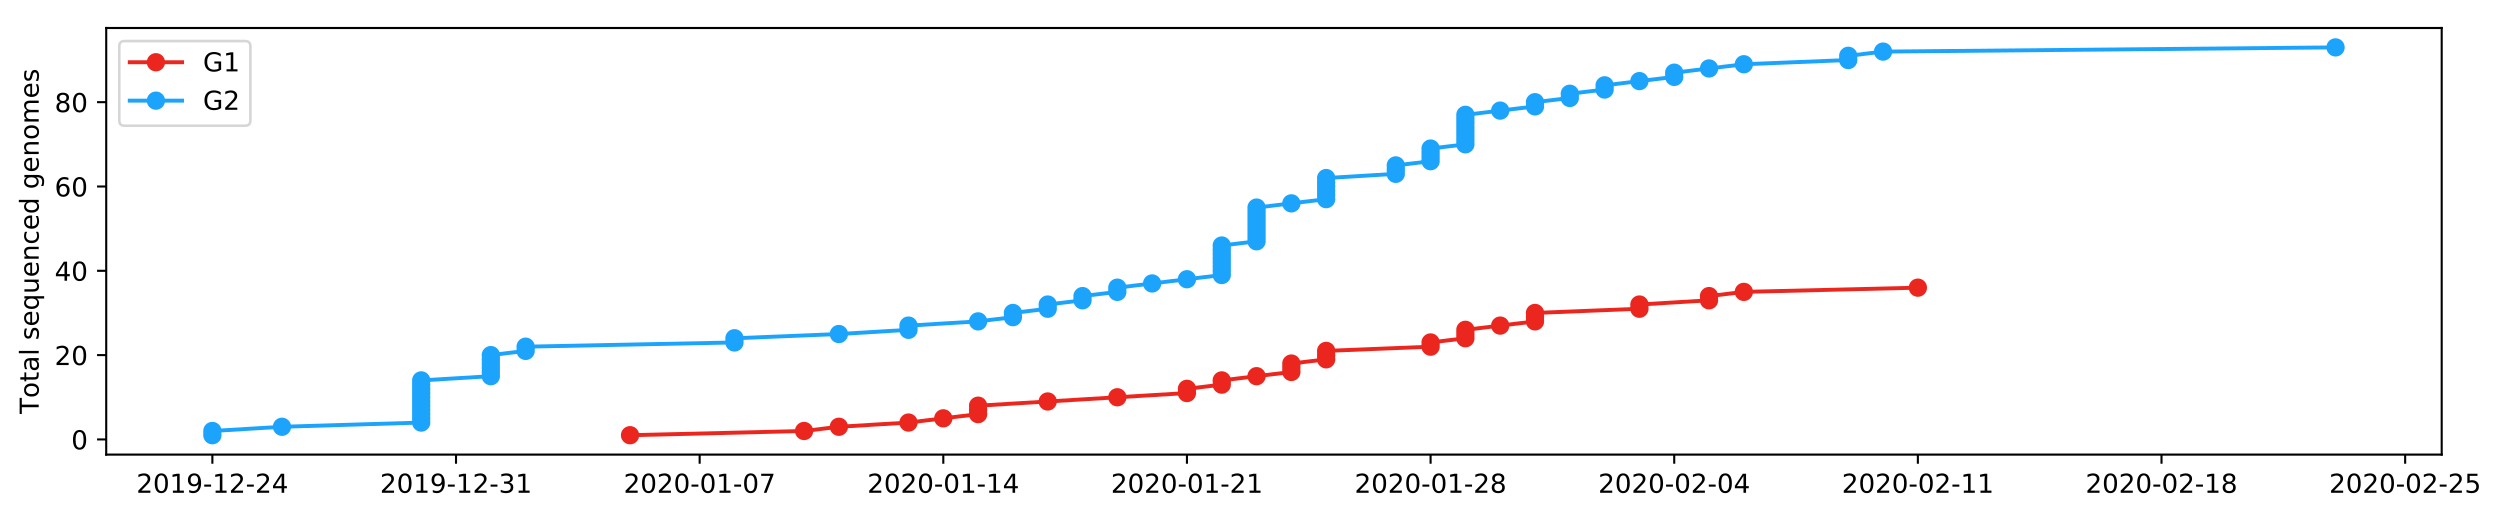 <?xml version="1.0" encoding="utf-8" standalone="no"?>
<!DOCTYPE svg PUBLIC "-//W3C//DTD SVG 1.1//EN"
  "http://www.w3.org/Graphics/SVG/1.1/DTD/svg11.dtd">
<!-- Created with matplotlib (http://matplotlib.org/) -->
<svg height="197.658pt" version="1.1" viewBox="0 0 955.69 197.658" width="955.69pt" xmlns="http://www.w3.org/2000/svg" xmlns:xlink="http://www.w3.org/1999/xlink">
 <defs>
  <style type="text/css">
*{stroke-linecap:butt;stroke-linejoin:round;}
  </style>
 </defs>
 <g id="figure_1">
  <g id="patch_1">
   <path d="M 0 197.658 
L 955.69 197.658 
L 955.69 0 
L 0 0 
z
" style="fill:#ffffff;"/>
  </g>
  <g id="axes_1">
   <g id="patch_2">
    <path d="M 40.603 173.78 
L 933.403 173.78 
L 933.403 10.7 
L 40.603 10.7 
z
" style="fill:#ffffff;"/>
   </g>
   <g id="matplotlib.axis_1">
    <g id="xtick_1">
     <g id="line2d_1">
      <defs>
       <path d="M 0 0 
L 0 3.5 
" id="m7860e51830" style="stroke:#000000;stroke-width:0.8;"/>
      </defs>
      <g>
       <use style="stroke:#000000;stroke-width:0.8;" x="81.185" xlink:href="#m7860e51830" y="173.78"/>
      </g>
     </g>
     <g id="text_1">
      <!-- 2019-12-24 -->
      <defs>
       <path d="M 19.188 8.297 
L 53.609 8.297 
L 53.609 0 
L 7.328 0 
L 7.328 8.297 
Q 12.938 14.109 22.625 23.891 
Q 32.328 33.688 34.812 36.531 
Q 39.547 41.844 41.422 45.531 
Q 43.312 49.219 43.312 52.781 
Q 43.312 58.594 39.234 62.25 
Q 35.156 65.922 28.609 65.922 
Q 23.969 65.922 18.812 64.312 
Q 13.672 62.703 7.812 59.422 
L 7.812 69.391 
Q 13.766 71.781 18.938 73 
Q 24.125 74.219 28.422 74.219 
Q 39.75 74.219 46.484 68.547 
Q 53.219 62.891 53.219 53.422 
Q 53.219 48.922 51.531 44.891 
Q 49.859 40.875 45.406 35.406 
Q 44.188 33.984 37.641 27.219 
Q 31.109 20.453 19.188 8.297 
z
" id="DejaVuSans-32"/>
       <path d="M 31.781 66.406 
Q 24.172 66.406 20.328 58.906 
Q 16.5 51.422 16.5 36.375 
Q 16.5 21.391 20.328 13.891 
Q 24.172 6.391 31.781 6.391 
Q 39.453 6.391 43.281 13.891 
Q 47.125 21.391 47.125 36.375 
Q 47.125 51.422 43.281 58.906 
Q 39.453 66.406 31.781 66.406 
z
M 31.781 74.219 
Q 44.047 74.219 50.516 64.516 
Q 56.984 54.828 56.984 36.375 
Q 56.984 17.969 50.516 8.266 
Q 44.047 -1.422 31.781 -1.422 
Q 19.531 -1.422 13.062 8.266 
Q 6.594 17.969 6.594 36.375 
Q 6.594 54.828 13.062 64.516 
Q 19.531 74.219 31.781 74.219 
z
" id="DejaVuSans-30"/>
       <path d="M 12.406 8.297 
L 28.516 8.297 
L 28.516 63.922 
L 10.984 60.406 
L 10.984 69.391 
L 28.422 72.906 
L 38.281 72.906 
L 38.281 8.297 
L 54.391 8.297 
L 54.391 0 
L 12.406 0 
z
" id="DejaVuSans-31"/>
       <path d="M 10.984 1.516 
L 10.984 10.5 
Q 14.703 8.734 18.5 7.812 
Q 22.312 6.891 25.984 6.891 
Q 35.75 6.891 40.891 13.453 
Q 46.047 20.016 46.781 33.406 
Q 43.953 29.203 39.594 26.953 
Q 35.25 24.703 29.984 24.703 
Q 19.047 24.703 12.672 31.312 
Q 6.297 37.938 6.297 49.422 
Q 6.297 60.641 12.938 67.422 
Q 19.578 74.219 30.609 74.219 
Q 43.266 74.219 49.922 64.516 
Q 56.594 54.828 56.594 36.375 
Q 56.594 19.141 48.406 8.859 
Q 40.234 -1.422 26.422 -1.422 
Q 22.703 -1.422 18.891 -0.688 
Q 15.094 0.047 10.984 1.516 
z
M 30.609 32.422 
Q 37.25 32.422 41.125 36.953 
Q 45.016 41.5 45.016 49.422 
Q 45.016 57.281 41.125 61.844 
Q 37.25 66.406 30.609 66.406 
Q 23.969 66.406 20.094 61.844 
Q 16.219 57.281 16.219 49.422 
Q 16.219 41.5 20.094 36.953 
Q 23.969 32.422 30.609 32.422 
z
" id="DejaVuSans-39"/>
       <path d="M 4.891 31.391 
L 31.203 31.391 
L 31.203 23.391 
L 4.891 23.391 
z
" id="DejaVuSans-2d"/>
       <path d="M 37.797 64.312 
L 12.891 25.391 
L 37.797 25.391 
z
M 35.203 72.906 
L 47.609 72.906 
L 47.609 25.391 
L 58.016 25.391 
L 58.016 17.188 
L 47.609 17.188 
L 47.609 0 
L 37.797 0 
L 37.797 17.188 
L 4.891 17.188 
L 4.891 26.703 
z
" id="DejaVuSans-34"/>
      </defs>
      <g transform="translate(52.127 188.378)scale(0.1 -0.1)">
       <use xlink:href="#DejaVuSans-32"/>
       <use x="63.623" xlink:href="#DejaVuSans-30"/>
       <use x="127.246" xlink:href="#DejaVuSans-31"/>
       <use x="190.869" xlink:href="#DejaVuSans-39"/>
       <use x="254.492" xlink:href="#DejaVuSans-2d"/>
       <use x="290.576" xlink:href="#DejaVuSans-31"/>
       <use x="354.199" xlink:href="#DejaVuSans-32"/>
       <use x="417.822" xlink:href="#DejaVuSans-2d"/>
       <use x="453.906" xlink:href="#DejaVuSans-32"/>
       <use x="517.529" xlink:href="#DejaVuSans-34"/>
      </g>
     </g>
    </g>
    <g id="xtick_2">
     <g id="line2d_2">
      <g>
       <use style="stroke:#000000;stroke-width:0.8;" x="174.324" xlink:href="#m7860e51830" y="173.78"/>
      </g>
     </g>
     <g id="text_2">
      <!-- 2019-12-31 -->
      <defs>
       <path d="M 40.578 39.312 
Q 47.656 37.797 51.625 33 
Q 55.609 28.219 55.609 21.188 
Q 55.609 10.406 48.188 4.484 
Q 40.766 -1.422 27.094 -1.422 
Q 22.516 -1.422 17.656 -0.516 
Q 12.797 0.391 7.625 2.203 
L 7.625 11.719 
Q 11.719 9.328 16.594 8.109 
Q 21.484 6.891 26.812 6.891 
Q 36.078 6.891 40.938 10.547 
Q 45.797 14.203 45.797 21.188 
Q 45.797 27.641 41.281 31.266 
Q 36.766 34.906 28.719 34.906 
L 20.219 34.906 
L 20.219 43.016 
L 29.109 43.016 
Q 36.375 43.016 40.234 45.922 
Q 44.094 48.828 44.094 54.297 
Q 44.094 59.906 40.109 62.906 
Q 36.141 65.922 28.719 65.922 
Q 24.656 65.922 20.016 65.031 
Q 15.375 64.156 9.812 62.312 
L 9.812 71.094 
Q 15.438 72.656 20.344 73.438 
Q 25.25 74.219 29.594 74.219 
Q 40.828 74.219 47.359 69.109 
Q 53.906 64.016 53.906 55.328 
Q 53.906 49.266 50.438 45.094 
Q 46.969 40.922 40.578 39.312 
z
" id="DejaVuSans-33"/>
      </defs>
      <g transform="translate(145.266 188.378)scale(0.1 -0.1)">
       <use xlink:href="#DejaVuSans-32"/>
       <use x="63.623" xlink:href="#DejaVuSans-30"/>
       <use x="127.246" xlink:href="#DejaVuSans-31"/>
       <use x="190.869" xlink:href="#DejaVuSans-39"/>
       <use x="254.492" xlink:href="#DejaVuSans-2d"/>
       <use x="290.576" xlink:href="#DejaVuSans-31"/>
       <use x="354.199" xlink:href="#DejaVuSans-32"/>
       <use x="417.822" xlink:href="#DejaVuSans-2d"/>
       <use x="453.906" xlink:href="#DejaVuSans-33"/>
       <use x="517.529" xlink:href="#DejaVuSans-31"/>
      </g>
     </g>
    </g>
    <g id="xtick_3">
     <g id="line2d_3">
      <g>
       <use style="stroke:#000000;stroke-width:0.8;" x="267.462" xlink:href="#m7860e51830" y="173.78"/>
      </g>
     </g>
     <g id="text_3">
      <!-- 2020-01-07 -->
      <defs>
       <path d="M 8.203 72.906 
L 55.078 72.906 
L 55.078 68.703 
L 28.609 0 
L 18.312 0 
L 43.219 64.594 
L 8.203 64.594 
z
" id="DejaVuSans-37"/>
      </defs>
      <g transform="translate(238.404 188.378)scale(0.1 -0.1)">
       <use xlink:href="#DejaVuSans-32"/>
       <use x="63.623" xlink:href="#DejaVuSans-30"/>
       <use x="127.246" xlink:href="#DejaVuSans-32"/>
       <use x="190.869" xlink:href="#DejaVuSans-30"/>
       <use x="254.492" xlink:href="#DejaVuSans-2d"/>
       <use x="290.576" xlink:href="#DejaVuSans-30"/>
       <use x="354.199" xlink:href="#DejaVuSans-31"/>
       <use x="417.822" xlink:href="#DejaVuSans-2d"/>
       <use x="453.906" xlink:href="#DejaVuSans-30"/>
       <use x="517.529" xlink:href="#DejaVuSans-37"/>
      </g>
     </g>
    </g>
    <g id="xtick_4">
     <g id="line2d_4">
      <g>
       <use style="stroke:#000000;stroke-width:0.8;" x="360.601" xlink:href="#m7860e51830" y="173.78"/>
      </g>
     </g>
     <g id="text_4">
      <!-- 2020-01-14 -->
      <g transform="translate(331.543 188.378)scale(0.1 -0.1)">
       <use xlink:href="#DejaVuSans-32"/>
       <use x="63.623" xlink:href="#DejaVuSans-30"/>
       <use x="127.246" xlink:href="#DejaVuSans-32"/>
       <use x="190.869" xlink:href="#DejaVuSans-30"/>
       <use x="254.492" xlink:href="#DejaVuSans-2d"/>
       <use x="290.576" xlink:href="#DejaVuSans-30"/>
       <use x="354.199" xlink:href="#DejaVuSans-31"/>
       <use x="417.822" xlink:href="#DejaVuSans-2d"/>
       <use x="453.906" xlink:href="#DejaVuSans-31"/>
       <use x="517.529" xlink:href="#DejaVuSans-34"/>
      </g>
     </g>
    </g>
    <g id="xtick_5">
     <g id="line2d_5">
      <g>
       <use style="stroke:#000000;stroke-width:0.8;" x="453.739" xlink:href="#m7860e51830" y="173.78"/>
      </g>
     </g>
     <g id="text_5">
      <!-- 2020-01-21 -->
      <g transform="translate(424.682 188.378)scale(0.1 -0.1)">
       <use xlink:href="#DejaVuSans-32"/>
       <use x="63.623" xlink:href="#DejaVuSans-30"/>
       <use x="127.246" xlink:href="#DejaVuSans-32"/>
       <use x="190.869" xlink:href="#DejaVuSans-30"/>
       <use x="254.492" xlink:href="#DejaVuSans-2d"/>
       <use x="290.576" xlink:href="#DejaVuSans-30"/>
       <use x="354.199" xlink:href="#DejaVuSans-31"/>
       <use x="417.822" xlink:href="#DejaVuSans-2d"/>
       <use x="453.906" xlink:href="#DejaVuSans-32"/>
       <use x="517.529" xlink:href="#DejaVuSans-31"/>
      </g>
     </g>
    </g>
    <g id="xtick_6">
     <g id="line2d_6">
      <g>
       <use style="stroke:#000000;stroke-width:0.8;" x="546.878" xlink:href="#m7860e51830" y="173.78"/>
      </g>
     </g>
     <g id="text_6">
      <!-- 2020-01-28 -->
      <defs>
       <path d="M 31.781 34.625 
Q 24.75 34.625 20.719 30.859 
Q 16.703 27.094 16.703 20.516 
Q 16.703 13.922 20.719 10.156 
Q 24.75 6.391 31.781 6.391 
Q 38.812 6.391 42.859 10.172 
Q 46.922 13.969 46.922 20.516 
Q 46.922 27.094 42.891 30.859 
Q 38.875 34.625 31.781 34.625 
z
M 21.922 38.812 
Q 15.578 40.375 12.031 44.719 
Q 8.5 49.078 8.5 55.328 
Q 8.5 64.062 14.719 69.141 
Q 20.953 74.219 31.781 74.219 
Q 42.672 74.219 48.875 69.141 
Q 55.078 64.062 55.078 55.328 
Q 55.078 49.078 51.531 44.719 
Q 48 40.375 41.703 38.812 
Q 48.828 37.156 52.797 32.312 
Q 56.781 27.484 56.781 20.516 
Q 56.781 9.906 50.312 4.234 
Q 43.844 -1.422 31.781 -1.422 
Q 19.734 -1.422 13.25 4.234 
Q 6.781 9.906 6.781 20.516 
Q 6.781 27.484 10.781 32.312 
Q 14.797 37.156 21.922 38.812 
z
M 18.312 54.391 
Q 18.312 48.734 21.844 45.562 
Q 25.391 42.391 31.781 42.391 
Q 38.141 42.391 41.719 45.562 
Q 45.312 48.734 45.312 54.391 
Q 45.312 60.062 41.719 63.234 
Q 38.141 66.406 31.781 66.406 
Q 25.391 66.406 21.844 63.234 
Q 18.312 60.062 18.312 54.391 
z
" id="DejaVuSans-38"/>
      </defs>
      <g transform="translate(517.82 188.378)scale(0.1 -0.1)">
       <use xlink:href="#DejaVuSans-32"/>
       <use x="63.623" xlink:href="#DejaVuSans-30"/>
       <use x="127.246" xlink:href="#DejaVuSans-32"/>
       <use x="190.869" xlink:href="#DejaVuSans-30"/>
       <use x="254.492" xlink:href="#DejaVuSans-2d"/>
       <use x="290.576" xlink:href="#DejaVuSans-30"/>
       <use x="354.199" xlink:href="#DejaVuSans-31"/>
       <use x="417.822" xlink:href="#DejaVuSans-2d"/>
       <use x="453.906" xlink:href="#DejaVuSans-32"/>
       <use x="517.529" xlink:href="#DejaVuSans-38"/>
      </g>
     </g>
    </g>
    <g id="xtick_7">
     <g id="line2d_7">
      <g>
       <use style="stroke:#000000;stroke-width:0.8;" x="640.017" xlink:href="#m7860e51830" y="173.78"/>
      </g>
     </g>
     <g id="text_7">
      <!-- 2020-02-04 -->
      <g transform="translate(610.959 188.378)scale(0.1 -0.1)">
       <use xlink:href="#DejaVuSans-32"/>
       <use x="63.623" xlink:href="#DejaVuSans-30"/>
       <use x="127.246" xlink:href="#DejaVuSans-32"/>
       <use x="190.869" xlink:href="#DejaVuSans-30"/>
       <use x="254.492" xlink:href="#DejaVuSans-2d"/>
       <use x="290.576" xlink:href="#DejaVuSans-30"/>
       <use x="354.199" xlink:href="#DejaVuSans-32"/>
       <use x="417.822" xlink:href="#DejaVuSans-2d"/>
       <use x="453.906" xlink:href="#DejaVuSans-30"/>
       <use x="517.529" xlink:href="#DejaVuSans-34"/>
      </g>
     </g>
    </g>
    <g id="xtick_8">
     <g id="line2d_8">
      <g>
       <use style="stroke:#000000;stroke-width:0.8;" x="733.155" xlink:href="#m7860e51830" y="173.78"/>
      </g>
     </g>
     <g id="text_8">
      <!-- 2020-02-11 -->
      <g transform="translate(704.097 188.378)scale(0.1 -0.1)">
       <use xlink:href="#DejaVuSans-32"/>
       <use x="63.623" xlink:href="#DejaVuSans-30"/>
       <use x="127.246" xlink:href="#DejaVuSans-32"/>
       <use x="190.869" xlink:href="#DejaVuSans-30"/>
       <use x="254.492" xlink:href="#DejaVuSans-2d"/>
       <use x="290.576" xlink:href="#DejaVuSans-30"/>
       <use x="354.199" xlink:href="#DejaVuSans-32"/>
       <use x="417.822" xlink:href="#DejaVuSans-2d"/>
       <use x="453.906" xlink:href="#DejaVuSans-31"/>
       <use x="517.529" xlink:href="#DejaVuSans-31"/>
      </g>
     </g>
    </g>
    <g id="xtick_9">
     <g id="line2d_9">
      <g>
       <use style="stroke:#000000;stroke-width:0.8;" x="826.294" xlink:href="#m7860e51830" y="173.78"/>
      </g>
     </g>
     <g id="text_9">
      <!-- 2020-02-18 -->
      <g transform="translate(797.236 188.378)scale(0.1 -0.1)">
       <use xlink:href="#DejaVuSans-32"/>
       <use x="63.623" xlink:href="#DejaVuSans-30"/>
       <use x="127.246" xlink:href="#DejaVuSans-32"/>
       <use x="190.869" xlink:href="#DejaVuSans-30"/>
       <use x="254.492" xlink:href="#DejaVuSans-2d"/>
       <use x="290.576" xlink:href="#DejaVuSans-30"/>
       <use x="354.199" xlink:href="#DejaVuSans-32"/>
       <use x="417.822" xlink:href="#DejaVuSans-2d"/>
       <use x="453.906" xlink:href="#DejaVuSans-31"/>
       <use x="517.529" xlink:href="#DejaVuSans-38"/>
      </g>
     </g>
    </g>
    <g id="xtick_10">
     <g id="line2d_10">
      <g>
       <use style="stroke:#000000;stroke-width:0.8;" x="919.432" xlink:href="#m7860e51830" y="173.78"/>
      </g>
     </g>
     <g id="text_10">
      <!-- 2020-02-25 -->
      <defs>
       <path d="M 10.797 72.906 
L 49.516 72.906 
L 49.516 64.594 
L 19.828 64.594 
L 19.828 46.734 
Q 21.969 47.469 24.109 47.828 
Q 26.266 48.188 28.422 48.188 
Q 40.625 48.188 47.75 41.5 
Q 54.891 34.812 54.891 23.391 
Q 54.891 11.625 47.562 5.094 
Q 40.234 -1.422 26.906 -1.422 
Q 22.312 -1.422 17.547 -0.641 
Q 12.797 0.141 7.719 1.703 
L 7.719 11.625 
Q 12.109 9.234 16.797 8.062 
Q 21.484 6.891 26.703 6.891 
Q 35.156 6.891 40.078 11.328 
Q 45.016 15.766 45.016 23.391 
Q 45.016 31 40.078 35.438 
Q 35.156 39.891 26.703 39.891 
Q 22.75 39.891 18.812 39.016 
Q 14.891 38.141 10.797 36.281 
z
" id="DejaVuSans-35"/>
      </defs>
      <g transform="translate(890.375 188.378)scale(0.1 -0.1)">
       <use xlink:href="#DejaVuSans-32"/>
       <use x="63.623" xlink:href="#DejaVuSans-30"/>
       <use x="127.246" xlink:href="#DejaVuSans-32"/>
       <use x="190.869" xlink:href="#DejaVuSans-30"/>
       <use x="254.492" xlink:href="#DejaVuSans-2d"/>
       <use x="290.576" xlink:href="#DejaVuSans-30"/>
       <use x="354.199" xlink:href="#DejaVuSans-32"/>
       <use x="417.822" xlink:href="#DejaVuSans-2d"/>
       <use x="453.906" xlink:href="#DejaVuSans-32"/>
       <use x="517.529" xlink:href="#DejaVuSans-35"/>
      </g>
     </g>
    </g>
   </g>
   <g id="matplotlib.axis_2">
    <g id="ytick_1">
     <g id="line2d_11">
      <defs>
       <path d="M 0 0 
L -3.5 0 
" id="md8df27374e" style="stroke:#000000;stroke-width:0.8;"/>
      </defs>
      <g>
       <use style="stroke:#000000;stroke-width:0.8;" x="40.603" xlink:href="#md8df27374e" y="167.979"/>
      </g>
     </g>
     <g id="text_11">
      <!-- 0 -->
      <g transform="translate(27.241 171.778)scale(0.1 -0.1)">
       <use xlink:href="#DejaVuSans-30"/>
      </g>
     </g>
    </g>
    <g id="ytick_2">
     <g id="line2d_12">
      <g>
       <use style="stroke:#000000;stroke-width:0.8;" x="40.603" xlink:href="#md8df27374e" y="135.749"/>
      </g>
     </g>
     <g id="text_12">
      <!-- 20 -->
      <g transform="translate(20.878 139.549)scale(0.1 -0.1)">
       <use xlink:href="#DejaVuSans-32"/>
       <use x="63.623" xlink:href="#DejaVuSans-30"/>
      </g>
     </g>
    </g>
    <g id="ytick_3">
     <g id="line2d_13">
      <g>
       <use style="stroke:#000000;stroke-width:0.8;" x="40.603" xlink:href="#md8df27374e" y="103.52"/>
      </g>
     </g>
     <g id="text_13">
      <!-- 40 -->
      <g transform="translate(20.878 107.319)scale(0.1 -0.1)">
       <use xlink:href="#DejaVuSans-34"/>
       <use x="63.623" xlink:href="#DejaVuSans-30"/>
      </g>
     </g>
    </g>
    <g id="ytick_4">
     <g id="line2d_14">
      <g>
       <use style="stroke:#000000;stroke-width:0.8;" x="40.603" xlink:href="#md8df27374e" y="71.291"/>
      </g>
     </g>
     <g id="text_14">
      <!-- 60 -->
      <defs>
       <path d="M 33.016 40.375 
Q 26.375 40.375 22.484 35.828 
Q 18.609 31.297 18.609 23.391 
Q 18.609 15.531 22.484 10.953 
Q 26.375 6.391 33.016 6.391 
Q 39.656 6.391 43.531 10.953 
Q 47.406 15.531 47.406 23.391 
Q 47.406 31.297 43.531 35.828 
Q 39.656 40.375 33.016 40.375 
z
M 52.594 71.297 
L 52.594 62.312 
Q 48.875 64.062 45.094 64.984 
Q 41.312 65.922 37.594 65.922 
Q 27.828 65.922 22.672 59.328 
Q 17.531 52.734 16.797 39.406 
Q 19.672 43.656 24.016 45.922 
Q 28.375 48.188 33.594 48.188 
Q 44.578 48.188 50.953 41.516 
Q 57.328 34.859 57.328 23.391 
Q 57.328 12.156 50.688 5.359 
Q 44.047 -1.422 33.016 -1.422 
Q 20.359 -1.422 13.672 8.266 
Q 6.984 17.969 6.984 36.375 
Q 6.984 53.656 15.188 63.938 
Q 23.391 74.219 37.203 74.219 
Q 40.922 74.219 44.703 73.484 
Q 48.484 72.75 52.594 71.297 
z
" id="DejaVuSans-36"/>
      </defs>
      <g transform="translate(20.878 75.09)scale(0.1 -0.1)">
       <use xlink:href="#DejaVuSans-36"/>
       <use x="63.623" xlink:href="#DejaVuSans-30"/>
      </g>
     </g>
    </g>
    <g id="ytick_5">
     <g id="line2d_15">
      <g>
       <use style="stroke:#000000;stroke-width:0.8;" x="40.603" xlink:href="#md8df27374e" y="39.062"/>
      </g>
     </g>
     <g id="text_15">
      <!-- 80 -->
      <g transform="translate(20.878 42.861)scale(0.1 -0.1)">
       <use xlink:href="#DejaVuSans-38"/>
       <use x="63.623" xlink:href="#DejaVuSans-30"/>
      </g>
     </g>
    </g>
    <g id="text_16">
     <!-- Total sequenced genomes -->
     <defs>
      <path d="M -0.297 72.906 
L 61.375 72.906 
L 61.375 64.594 
L 35.5 64.594 
L 35.5 0 
L 25.594 0 
L 25.594 64.594 
L -0.297 64.594 
z
" id="DejaVuSans-54"/>
      <path d="M 30.609 48.391 
Q 23.391 48.391 19.188 42.75 
Q 14.984 37.109 14.984 27.297 
Q 14.984 17.484 19.156 11.844 
Q 23.344 6.203 30.609 6.203 
Q 37.797 6.203 41.984 11.859 
Q 46.188 17.531 46.188 27.297 
Q 46.188 37.016 41.984 42.703 
Q 37.797 48.391 30.609 48.391 
z
M 30.609 56 
Q 42.328 56 49.016 48.375 
Q 55.719 40.766 55.719 27.297 
Q 55.719 13.875 49.016 6.219 
Q 42.328 -1.422 30.609 -1.422 
Q 18.844 -1.422 12.172 6.219 
Q 5.516 13.875 5.516 27.297 
Q 5.516 40.766 12.172 48.375 
Q 18.844 56 30.609 56 
z
" id="DejaVuSans-6f"/>
      <path d="M 18.312 70.219 
L 18.312 54.688 
L 36.812 54.688 
L 36.812 47.703 
L 18.312 47.703 
L 18.312 18.016 
Q 18.312 11.328 20.141 9.422 
Q 21.969 7.516 27.594 7.516 
L 36.812 7.516 
L 36.812 0 
L 27.594 0 
Q 17.188 0 13.234 3.875 
Q 9.281 7.766 9.281 18.016 
L 9.281 47.703 
L 2.688 47.703 
L 2.688 54.688 
L 9.281 54.688 
L 9.281 70.219 
z
" id="DejaVuSans-74"/>
      <path d="M 34.281 27.484 
Q 23.391 27.484 19.188 25 
Q 14.984 22.516 14.984 16.5 
Q 14.984 11.719 18.141 8.906 
Q 21.297 6.109 26.703 6.109 
Q 34.188 6.109 38.703 11.406 
Q 43.219 16.703 43.219 25.484 
L 43.219 27.484 
z
M 52.203 31.203 
L 52.203 0 
L 43.219 0 
L 43.219 8.297 
Q 40.141 3.328 35.547 0.953 
Q 30.953 -1.422 24.312 -1.422 
Q 15.922 -1.422 10.953 3.297 
Q 6 8.016 6 15.922 
Q 6 25.141 12.172 29.828 
Q 18.359 34.516 30.609 34.516 
L 43.219 34.516 
L 43.219 35.406 
Q 43.219 41.609 39.141 45 
Q 35.062 48.391 27.688 48.391 
Q 23 48.391 18.547 47.266 
Q 14.109 46.141 10.016 43.891 
L 10.016 52.203 
Q 14.938 54.109 19.578 55.047 
Q 24.219 56 28.609 56 
Q 40.484 56 46.344 49.844 
Q 52.203 43.703 52.203 31.203 
z
" id="DejaVuSans-61"/>
      <path d="M 9.422 75.984 
L 18.406 75.984 
L 18.406 0 
L 9.422 0 
z
" id="DejaVuSans-6c"/>
      <path id="DejaVuSans-20"/>
      <path d="M 44.281 53.078 
L 44.281 44.578 
Q 40.484 46.531 36.375 47.5 
Q 32.281 48.484 27.875 48.484 
Q 21.188 48.484 17.844 46.438 
Q 14.5 44.391 14.5 40.281 
Q 14.5 37.156 16.891 35.375 
Q 19.281 33.594 26.516 31.984 
L 29.594 31.297 
Q 39.156 29.25 43.188 25.516 
Q 47.219 21.781 47.219 15.094 
Q 47.219 7.469 41.188 3.016 
Q 35.156 -1.422 24.609 -1.422 
Q 20.219 -1.422 15.453 -0.562 
Q 10.688 0.297 5.422 2 
L 5.422 11.281 
Q 10.406 8.688 15.234 7.391 
Q 20.062 6.109 24.812 6.109 
Q 31.156 6.109 34.562 8.281 
Q 37.984 10.453 37.984 14.406 
Q 37.984 18.062 35.516 20.016 
Q 33.062 21.969 24.703 23.781 
L 21.578 24.516 
Q 13.234 26.266 9.516 29.906 
Q 5.812 33.547 5.812 39.891 
Q 5.812 47.609 11.281 51.797 
Q 16.75 56 26.812 56 
Q 31.781 56 36.172 55.266 
Q 40.578 54.547 44.281 53.078 
z
" id="DejaVuSans-73"/>
      <path d="M 56.203 29.594 
L 56.203 25.203 
L 14.891 25.203 
Q 15.484 15.922 20.484 11.062 
Q 25.484 6.203 34.422 6.203 
Q 39.594 6.203 44.453 7.469 
Q 49.312 8.734 54.109 11.281 
L 54.109 2.781 
Q 49.266 0.734 44.188 -0.344 
Q 39.109 -1.422 33.891 -1.422 
Q 20.797 -1.422 13.156 6.188 
Q 5.516 13.812 5.516 26.812 
Q 5.516 40.234 12.766 48.109 
Q 20.016 56 32.328 56 
Q 43.359 56 49.781 48.891 
Q 56.203 41.797 56.203 29.594 
z
M 47.219 32.234 
Q 47.125 39.594 43.094 43.984 
Q 39.062 48.391 32.422 48.391 
Q 24.906 48.391 20.391 44.141 
Q 15.875 39.891 15.188 32.172 
z
" id="DejaVuSans-65"/>
      <path d="M 14.797 27.297 
Q 14.797 17.391 18.875 11.75 
Q 22.953 6.109 30.078 6.109 
Q 37.203 6.109 41.297 11.75 
Q 45.406 17.391 45.406 27.297 
Q 45.406 37.203 41.297 42.844 
Q 37.203 48.484 30.078 48.484 
Q 22.953 48.484 18.875 42.844 
Q 14.797 37.203 14.797 27.297 
z
M 45.406 8.203 
Q 42.578 3.328 38.25 0.953 
Q 33.938 -1.422 27.875 -1.422 
Q 17.969 -1.422 11.734 6.484 
Q 5.516 14.406 5.516 27.297 
Q 5.516 40.188 11.734 48.094 
Q 17.969 56 27.875 56 
Q 33.938 56 38.25 53.625 
Q 42.578 51.266 45.406 46.391 
L 45.406 54.688 
L 54.391 54.688 
L 54.391 -20.797 
L 45.406 -20.797 
z
" id="DejaVuSans-71"/>
      <path d="M 8.5 21.578 
L 8.5 54.688 
L 17.484 54.688 
L 17.484 21.922 
Q 17.484 14.156 20.5 10.266 
Q 23.531 6.391 29.594 6.391 
Q 36.859 6.391 41.078 11.031 
Q 45.312 15.672 45.312 23.688 
L 45.312 54.688 
L 54.297 54.688 
L 54.297 0 
L 45.312 0 
L 45.312 8.406 
Q 42.047 3.422 37.719 1 
Q 33.406 -1.422 27.688 -1.422 
Q 18.266 -1.422 13.375 4.438 
Q 8.5 10.297 8.5 21.578 
z
M 31.109 56 
z
" id="DejaVuSans-75"/>
      <path d="M 54.891 33.016 
L 54.891 0 
L 45.906 0 
L 45.906 32.719 
Q 45.906 40.484 42.875 44.328 
Q 39.844 48.188 33.797 48.188 
Q 26.516 48.188 22.312 43.547 
Q 18.109 38.922 18.109 30.906 
L 18.109 0 
L 9.078 0 
L 9.078 54.688 
L 18.109 54.688 
L 18.109 46.188 
Q 21.344 51.125 25.703 53.562 
Q 30.078 56 35.797 56 
Q 45.219 56 50.047 50.172 
Q 54.891 44.344 54.891 33.016 
z
" id="DejaVuSans-6e"/>
      <path d="M 48.781 52.594 
L 48.781 44.188 
Q 44.969 46.297 41.141 47.344 
Q 37.312 48.391 33.406 48.391 
Q 24.656 48.391 19.812 42.844 
Q 14.984 37.312 14.984 27.297 
Q 14.984 17.281 19.812 11.734 
Q 24.656 6.203 33.406 6.203 
Q 37.312 6.203 41.141 7.25 
Q 44.969 8.297 48.781 10.406 
L 48.781 2.094 
Q 45.016 0.344 40.984 -0.531 
Q 36.969 -1.422 32.422 -1.422 
Q 20.062 -1.422 12.781 6.344 
Q 5.516 14.109 5.516 27.297 
Q 5.516 40.672 12.859 48.328 
Q 20.219 56 33.016 56 
Q 37.156 56 41.109 55.141 
Q 45.062 54.297 48.781 52.594 
z
" id="DejaVuSans-63"/>
      <path d="M 45.406 46.391 
L 45.406 75.984 
L 54.391 75.984 
L 54.391 0 
L 45.406 0 
L 45.406 8.203 
Q 42.578 3.328 38.25 0.953 
Q 33.938 -1.422 27.875 -1.422 
Q 17.969 -1.422 11.734 6.484 
Q 5.516 14.406 5.516 27.297 
Q 5.516 40.188 11.734 48.094 
Q 17.969 56 27.875 56 
Q 33.938 56 38.25 53.625 
Q 42.578 51.266 45.406 46.391 
z
M 14.797 27.297 
Q 14.797 17.391 18.875 11.75 
Q 22.953 6.109 30.078 6.109 
Q 37.203 6.109 41.297 11.75 
Q 45.406 17.391 45.406 27.297 
Q 45.406 37.203 41.297 42.844 
Q 37.203 48.484 30.078 48.484 
Q 22.953 48.484 18.875 42.844 
Q 14.797 37.203 14.797 27.297 
z
" id="DejaVuSans-64"/>
      <path d="M 45.406 27.984 
Q 45.406 37.75 41.375 43.109 
Q 37.359 48.484 30.078 48.484 
Q 22.859 48.484 18.828 43.109 
Q 14.797 37.75 14.797 27.984 
Q 14.797 18.266 18.828 12.891 
Q 22.859 7.516 30.078 7.516 
Q 37.359 7.516 41.375 12.891 
Q 45.406 18.266 45.406 27.984 
z
M 54.391 6.781 
Q 54.391 -7.172 48.188 -13.984 
Q 42 -20.797 29.203 -20.797 
Q 24.469 -20.797 20.266 -20.094 
Q 16.062 -19.391 12.109 -17.922 
L 12.109 -9.188 
Q 16.062 -11.328 19.922 -12.344 
Q 23.781 -13.375 27.781 -13.375 
Q 36.625 -13.375 41.016 -8.766 
Q 45.406 -4.156 45.406 5.172 
L 45.406 9.625 
Q 42.625 4.781 38.281 2.391 
Q 33.938 0 27.875 0 
Q 17.828 0 11.672 7.656 
Q 5.516 15.328 5.516 27.984 
Q 5.516 40.672 11.672 48.328 
Q 17.828 56 27.875 56 
Q 33.938 56 38.281 53.609 
Q 42.625 51.219 45.406 46.391 
L 45.406 54.688 
L 54.391 54.688 
z
" id="DejaVuSans-67"/>
      <path d="M 52 44.188 
Q 55.375 50.25 60.062 53.125 
Q 64.75 56 71.094 56 
Q 79.641 56 84.281 50.016 
Q 88.922 44.047 88.922 33.016 
L 88.922 0 
L 79.891 0 
L 79.891 32.719 
Q 79.891 40.578 77.094 44.375 
Q 74.312 48.188 68.609 48.188 
Q 61.625 48.188 57.562 43.547 
Q 53.516 38.922 53.516 30.906 
L 53.516 0 
L 44.484 0 
L 44.484 32.719 
Q 44.484 40.625 41.703 44.406 
Q 38.922 48.188 33.109 48.188 
Q 26.219 48.188 22.156 43.531 
Q 18.109 38.875 18.109 30.906 
L 18.109 0 
L 9.078 0 
L 9.078 54.688 
L 18.109 54.688 
L 18.109 46.188 
Q 21.188 51.219 25.484 53.609 
Q 29.781 56 35.688 56 
Q 41.656 56 45.828 52.969 
Q 50 49.953 52 44.188 
z
" id="DejaVuSans-6d"/>
     </defs>
     <g transform="translate(14.798 158.231)rotate(-90)scale(0.1 -0.1)">
      <use xlink:href="#DejaVuSans-54"/>
      <use x="60.818" xlink:href="#DejaVuSans-6f"/>
      <use x="122" xlink:href="#DejaVuSans-74"/>
      <use x="161.209" xlink:href="#DejaVuSans-61"/>
      <use x="222.488" xlink:href="#DejaVuSans-6c"/>
      <use x="250.271" xlink:href="#DejaVuSans-20"/>
      <use x="282.059" xlink:href="#DejaVuSans-73"/>
      <use x="334.158" xlink:href="#DejaVuSans-65"/>
      <use x="395.682" xlink:href="#DejaVuSans-71"/>
      <use x="459.158" xlink:href="#DejaVuSans-75"/>
      <use x="522.537" xlink:href="#DejaVuSans-65"/>
      <use x="584.061" xlink:href="#DejaVuSans-6e"/>
      <use x="647.439" xlink:href="#DejaVuSans-63"/>
      <use x="702.42" xlink:href="#DejaVuSans-65"/>
      <use x="763.943" xlink:href="#DejaVuSans-64"/>
      <use x="827.42" xlink:href="#DejaVuSans-20"/>
      <use x="859.207" xlink:href="#DejaVuSans-67"/>
      <use x="922.684" xlink:href="#DejaVuSans-65"/>
      <use x="984.207" xlink:href="#DejaVuSans-6e"/>
      <use x="1047.586" xlink:href="#DejaVuSans-6f"/>
      <use x="1108.768" xlink:href="#DejaVuSans-6d"/>
      <use x="1206.18" xlink:href="#DejaVuSans-65"/>
      <use x="1267.703" xlink:href="#DejaVuSans-73"/>
     </g>
    </g>
   </g>
   <g id="line2d_16">
    <path clip-path="url(#p1ecc18a3fe)" d="M 240.851 166.367 
L 307.379 164.756 
L 320.684 163.144 
L 347.295 161.533 
L 360.601 159.921 
L 373.906 158.31 
L 373.906 156.698 
L 373.906 155.087 
L 400.517 153.476 
L 427.128 151.864 
L 453.739 150.253 
L 453.739 148.641 
L 467.045 147.03 
L 467.045 145.418 
L 480.35 143.807 
L 493.656 142.195 
L 493.656 140.584 
L 493.656 138.972 
L 506.961 137.361 
L 506.961 135.749 
L 506.961 134.138 
L 546.878 132.527 
L 546.878 130.915 
L 560.183 129.304 
L 560.183 127.692 
L 560.183 126.081 
L 573.489 124.469 
L 586.794 122.858 
L 586.794 121.246 
L 586.794 119.635 
L 626.711 118.023 
L 626.711 116.412 
L 653.322 114.8 
L 653.322 113.189 
L 666.628 111.578 
L 733.155 109.966 
" style="fill:none;stroke:#eb261f;stroke-linecap:square;stroke-width:1.5;"/>
    <defs>
     <path d="M 0 3 
C 0.796 3 1.559 2.684 2.121 2.121 
C 2.684 1.559 3 0.796 3 0 
C 3 -0.796 2.684 -1.559 2.121 -2.121 
C 1.559 -2.684 0.796 -3 0 -3 
C -0.796 -3 -1.559 -2.684 -2.121 -2.121 
C -2.684 -1.559 -3 -0.796 -3 0 
C -3 0.796 -2.684 1.559 -2.121 2.121 
C -1.559 2.684 -0.796 3 0 3 
z
" id="m3304912fa0" style="stroke:#eb261f;"/>
    </defs>
    <g clip-path="url(#p1ecc18a3fe)">
     <use style="fill:#eb261f;stroke:#eb261f;" x="240.851" xlink:href="#m3304912fa0" y="166.367"/>
     <use style="fill:#eb261f;stroke:#eb261f;" x="307.379" xlink:href="#m3304912fa0" y="164.756"/>
     <use style="fill:#eb261f;stroke:#eb261f;" x="320.684" xlink:href="#m3304912fa0" y="163.144"/>
     <use style="fill:#eb261f;stroke:#eb261f;" x="347.295" xlink:href="#m3304912fa0" y="161.533"/>
     <use style="fill:#eb261f;stroke:#eb261f;" x="360.601" xlink:href="#m3304912fa0" y="159.921"/>
     <use style="fill:#eb261f;stroke:#eb261f;" x="373.906" xlink:href="#m3304912fa0" y="158.31"/>
     <use style="fill:#eb261f;stroke:#eb261f;" x="373.906" xlink:href="#m3304912fa0" y="156.698"/>
     <use style="fill:#eb261f;stroke:#eb261f;" x="373.906" xlink:href="#m3304912fa0" y="155.087"/>
     <use style="fill:#eb261f;stroke:#eb261f;" x="400.517" xlink:href="#m3304912fa0" y="153.476"/>
     <use style="fill:#eb261f;stroke:#eb261f;" x="427.128" xlink:href="#m3304912fa0" y="151.864"/>
     <use style="fill:#eb261f;stroke:#eb261f;" x="453.739" xlink:href="#m3304912fa0" y="150.253"/>
     <use style="fill:#eb261f;stroke:#eb261f;" x="453.739" xlink:href="#m3304912fa0" y="148.641"/>
     <use style="fill:#eb261f;stroke:#eb261f;" x="467.045" xlink:href="#m3304912fa0" y="147.03"/>
     <use style="fill:#eb261f;stroke:#eb261f;" x="467.045" xlink:href="#m3304912fa0" y="145.418"/>
     <use style="fill:#eb261f;stroke:#eb261f;" x="480.35" xlink:href="#m3304912fa0" y="143.807"/>
     <use style="fill:#eb261f;stroke:#eb261f;" x="493.656" xlink:href="#m3304912fa0" y="142.195"/>
     <use style="fill:#eb261f;stroke:#eb261f;" x="493.656" xlink:href="#m3304912fa0" y="140.584"/>
     <use style="fill:#eb261f;stroke:#eb261f;" x="493.656" xlink:href="#m3304912fa0" y="138.972"/>
     <use style="fill:#eb261f;stroke:#eb261f;" x="506.961" xlink:href="#m3304912fa0" y="137.361"/>
     <use style="fill:#eb261f;stroke:#eb261f;" x="506.961" xlink:href="#m3304912fa0" y="135.749"/>
     <use style="fill:#eb261f;stroke:#eb261f;" x="506.961" xlink:href="#m3304912fa0" y="134.138"/>
     <use style="fill:#eb261f;stroke:#eb261f;" x="546.878" xlink:href="#m3304912fa0" y="132.527"/>
     <use style="fill:#eb261f;stroke:#eb261f;" x="546.878" xlink:href="#m3304912fa0" y="130.915"/>
     <use style="fill:#eb261f;stroke:#eb261f;" x="560.183" xlink:href="#m3304912fa0" y="129.304"/>
     <use style="fill:#eb261f;stroke:#eb261f;" x="560.183" xlink:href="#m3304912fa0" y="127.692"/>
     <use style="fill:#eb261f;stroke:#eb261f;" x="560.183" xlink:href="#m3304912fa0" y="126.081"/>
     <use style="fill:#eb261f;stroke:#eb261f;" x="573.489" xlink:href="#m3304912fa0" y="124.469"/>
     <use style="fill:#eb261f;stroke:#eb261f;" x="586.794" xlink:href="#m3304912fa0" y="122.858"/>
     <use style="fill:#eb261f;stroke:#eb261f;" x="586.794" xlink:href="#m3304912fa0" y="121.246"/>
     <use style="fill:#eb261f;stroke:#eb261f;" x="586.794" xlink:href="#m3304912fa0" y="119.635"/>
     <use style="fill:#eb261f;stroke:#eb261f;" x="626.711" xlink:href="#m3304912fa0" y="118.023"/>
     <use style="fill:#eb261f;stroke:#eb261f;" x="626.711" xlink:href="#m3304912fa0" y="116.412"/>
     <use style="fill:#eb261f;stroke:#eb261f;" x="653.322" xlink:href="#m3304912fa0" y="114.8"/>
     <use style="fill:#eb261f;stroke:#eb261f;" x="653.322" xlink:href="#m3304912fa0" y="113.189"/>
     <use style="fill:#eb261f;stroke:#eb261f;" x="666.628" xlink:href="#m3304912fa0" y="111.578"/>
     <use style="fill:#eb261f;stroke:#eb261f;" x="733.155" xlink:href="#m3304912fa0" y="109.966"/>
    </g>
   </g>
   <g id="line2d_17">
    <path clip-path="url(#p1ecc18a3fe)" d="M 81.185 166.367 
L 81.185 164.756 
L 107.796 163.144 
L 161.018 161.533 
L 161.018 159.921 
L 161.018 158.31 
L 161.018 156.698 
L 161.018 155.087 
L 161.018 153.476 
L 161.018 151.864 
L 161.018 150.253 
L 161.018 148.641 
L 161.018 147.03 
L 161.018 145.418 
L 187.629 143.807 
L 187.629 142.195 
L 187.629 140.584 
L 187.629 138.972 
L 187.629 137.361 
L 187.629 135.749 
L 200.935 134.138 
L 200.935 132.527 
L 280.768 130.915 
L 280.768 129.304 
L 320.684 127.692 
L 347.295 126.081 
L 347.295 124.469 
L 373.906 122.858 
L 387.212 121.246 
L 387.212 119.635 
L 400.517 118.023 
L 400.517 116.412 
L 413.823 114.8 
L 413.823 113.189 
L 427.128 111.578 
L 427.128 109.966 
L 440.434 108.355 
L 453.739 106.743 
L 467.045 105.132 
L 467.045 103.52 
L 467.045 101.909 
L 467.045 100.297 
L 467.045 98.686 
L 467.045 97.074 
L 467.045 95.463 
L 467.045 93.851 
L 480.35 92.24 
L 480.35 90.629 
L 480.35 89.017 
L 480.35 87.406 
L 480.35 85.794 
L 480.35 84.183 
L 480.35 82.571 
L 480.35 80.96 
L 480.35 79.348 
L 493.656 77.737 
L 506.961 76.125 
L 506.961 74.514 
L 506.961 72.902 
L 506.961 71.291 
L 506.961 69.68 
L 506.961 68.068 
L 533.572 66.457 
L 533.572 64.845 
L 533.572 63.234 
L 546.878 61.622 
L 546.878 60.011 
L 546.878 58.399 
L 546.878 56.788 
L 560.183 55.176 
L 560.183 53.565 
L 560.183 51.953 
L 560.183 50.342 
L 560.183 48.731 
L 560.183 47.119 
L 560.183 45.508 
L 560.183 43.896 
L 573.489 42.285 
L 586.794 40.673 
L 586.794 39.062 
L 600.1 37.45 
L 600.1 35.839 
L 613.406 34.227 
L 613.406 32.616 
L 626.711 31.004 
L 640.017 29.393 
L 640.017 27.782 
L 653.322 26.17 
L 666.628 24.559 
L 706.544 22.947 
L 706.544 21.336 
L 719.85 19.724 
L 892.821 18.113 
" style="fill:none;stroke:#1ca4fc;stroke-linecap:square;stroke-width:1.5;"/>
    <defs>
     <path d="M 0 3 
C 0.796 3 1.559 2.684 2.121 2.121 
C 2.684 1.559 3 0.796 3 0 
C 3 -0.796 2.684 -1.559 2.121 -2.121 
C 1.559 -2.684 0.796 -3 0 -3 
C -0.796 -3 -1.559 -2.684 -2.121 -2.121 
C -2.684 -1.559 -3 -0.796 -3 0 
C -3 0.796 -2.684 1.559 -2.121 2.121 
C -1.559 2.684 -0.796 3 0 3 
z
" id="mc692894b35" style="stroke:#1ca4fc;"/>
    </defs>
    <g clip-path="url(#p1ecc18a3fe)">
     <use style="fill:#1ca4fc;stroke:#1ca4fc;" x="81.185" xlink:href="#mc692894b35" y="166.367"/>
     <use style="fill:#1ca4fc;stroke:#1ca4fc;" x="81.185" xlink:href="#mc692894b35" y="164.756"/>
     <use style="fill:#1ca4fc;stroke:#1ca4fc;" x="107.796" xlink:href="#mc692894b35" y="163.144"/>
     <use style="fill:#1ca4fc;stroke:#1ca4fc;" x="161.018" xlink:href="#mc692894b35" y="161.533"/>
     <use style="fill:#1ca4fc;stroke:#1ca4fc;" x="161.018" xlink:href="#mc692894b35" y="159.921"/>
     <use style="fill:#1ca4fc;stroke:#1ca4fc;" x="161.018" xlink:href="#mc692894b35" y="158.31"/>
     <use style="fill:#1ca4fc;stroke:#1ca4fc;" x="161.018" xlink:href="#mc692894b35" y="156.698"/>
     <use style="fill:#1ca4fc;stroke:#1ca4fc;" x="161.018" xlink:href="#mc692894b35" y="155.087"/>
     <use style="fill:#1ca4fc;stroke:#1ca4fc;" x="161.018" xlink:href="#mc692894b35" y="153.476"/>
     <use style="fill:#1ca4fc;stroke:#1ca4fc;" x="161.018" xlink:href="#mc692894b35" y="151.864"/>
     <use style="fill:#1ca4fc;stroke:#1ca4fc;" x="161.018" xlink:href="#mc692894b35" y="150.253"/>
     <use style="fill:#1ca4fc;stroke:#1ca4fc;" x="161.018" xlink:href="#mc692894b35" y="148.641"/>
     <use style="fill:#1ca4fc;stroke:#1ca4fc;" x="161.018" xlink:href="#mc692894b35" y="147.03"/>
     <use style="fill:#1ca4fc;stroke:#1ca4fc;" x="161.018" xlink:href="#mc692894b35" y="145.418"/>
     <use style="fill:#1ca4fc;stroke:#1ca4fc;" x="187.629" xlink:href="#mc692894b35" y="143.807"/>
     <use style="fill:#1ca4fc;stroke:#1ca4fc;" x="187.629" xlink:href="#mc692894b35" y="142.195"/>
     <use style="fill:#1ca4fc;stroke:#1ca4fc;" x="187.629" xlink:href="#mc692894b35" y="140.584"/>
     <use style="fill:#1ca4fc;stroke:#1ca4fc;" x="187.629" xlink:href="#mc692894b35" y="138.972"/>
     <use style="fill:#1ca4fc;stroke:#1ca4fc;" x="187.629" xlink:href="#mc692894b35" y="137.361"/>
     <use style="fill:#1ca4fc;stroke:#1ca4fc;" x="187.629" xlink:href="#mc692894b35" y="135.749"/>
     <use style="fill:#1ca4fc;stroke:#1ca4fc;" x="200.935" xlink:href="#mc692894b35" y="134.138"/>
     <use style="fill:#1ca4fc;stroke:#1ca4fc;" x="200.935" xlink:href="#mc692894b35" y="132.527"/>
     <use style="fill:#1ca4fc;stroke:#1ca4fc;" x="280.768" xlink:href="#mc692894b35" y="130.915"/>
     <use style="fill:#1ca4fc;stroke:#1ca4fc;" x="280.768" xlink:href="#mc692894b35" y="129.304"/>
     <use style="fill:#1ca4fc;stroke:#1ca4fc;" x="320.684" xlink:href="#mc692894b35" y="127.692"/>
     <use style="fill:#1ca4fc;stroke:#1ca4fc;" x="347.295" xlink:href="#mc692894b35" y="126.081"/>
     <use style="fill:#1ca4fc;stroke:#1ca4fc;" x="347.295" xlink:href="#mc692894b35" y="124.469"/>
     <use style="fill:#1ca4fc;stroke:#1ca4fc;" x="373.906" xlink:href="#mc692894b35" y="122.858"/>
     <use style="fill:#1ca4fc;stroke:#1ca4fc;" x="387.212" xlink:href="#mc692894b35" y="121.246"/>
     <use style="fill:#1ca4fc;stroke:#1ca4fc;" x="387.212" xlink:href="#mc692894b35" y="119.635"/>
     <use style="fill:#1ca4fc;stroke:#1ca4fc;" x="400.517" xlink:href="#mc692894b35" y="118.023"/>
     <use style="fill:#1ca4fc;stroke:#1ca4fc;" x="400.517" xlink:href="#mc692894b35" y="116.412"/>
     <use style="fill:#1ca4fc;stroke:#1ca4fc;" x="413.823" xlink:href="#mc692894b35" y="114.8"/>
     <use style="fill:#1ca4fc;stroke:#1ca4fc;" x="413.823" xlink:href="#mc692894b35" y="113.189"/>
     <use style="fill:#1ca4fc;stroke:#1ca4fc;" x="427.128" xlink:href="#mc692894b35" y="111.578"/>
     <use style="fill:#1ca4fc;stroke:#1ca4fc;" x="427.128" xlink:href="#mc692894b35" y="109.966"/>
     <use style="fill:#1ca4fc;stroke:#1ca4fc;" x="440.434" xlink:href="#mc692894b35" y="108.355"/>
     <use style="fill:#1ca4fc;stroke:#1ca4fc;" x="453.739" xlink:href="#mc692894b35" y="106.743"/>
     <use style="fill:#1ca4fc;stroke:#1ca4fc;" x="467.045" xlink:href="#mc692894b35" y="105.132"/>
     <use style="fill:#1ca4fc;stroke:#1ca4fc;" x="467.045" xlink:href="#mc692894b35" y="103.52"/>
     <use style="fill:#1ca4fc;stroke:#1ca4fc;" x="467.045" xlink:href="#mc692894b35" y="101.909"/>
     <use style="fill:#1ca4fc;stroke:#1ca4fc;" x="467.045" xlink:href="#mc692894b35" y="100.297"/>
     <use style="fill:#1ca4fc;stroke:#1ca4fc;" x="467.045" xlink:href="#mc692894b35" y="98.686"/>
     <use style="fill:#1ca4fc;stroke:#1ca4fc;" x="467.045" xlink:href="#mc692894b35" y="97.074"/>
     <use style="fill:#1ca4fc;stroke:#1ca4fc;" x="467.045" xlink:href="#mc692894b35" y="95.463"/>
     <use style="fill:#1ca4fc;stroke:#1ca4fc;" x="467.045" xlink:href="#mc692894b35" y="93.851"/>
     <use style="fill:#1ca4fc;stroke:#1ca4fc;" x="480.35" xlink:href="#mc692894b35" y="92.24"/>
     <use style="fill:#1ca4fc;stroke:#1ca4fc;" x="480.35" xlink:href="#mc692894b35" y="90.629"/>
     <use style="fill:#1ca4fc;stroke:#1ca4fc;" x="480.35" xlink:href="#mc692894b35" y="89.017"/>
     <use style="fill:#1ca4fc;stroke:#1ca4fc;" x="480.35" xlink:href="#mc692894b35" y="87.406"/>
     <use style="fill:#1ca4fc;stroke:#1ca4fc;" x="480.35" xlink:href="#mc692894b35" y="85.794"/>
     <use style="fill:#1ca4fc;stroke:#1ca4fc;" x="480.35" xlink:href="#mc692894b35" y="84.183"/>
     <use style="fill:#1ca4fc;stroke:#1ca4fc;" x="480.35" xlink:href="#mc692894b35" y="82.571"/>
     <use style="fill:#1ca4fc;stroke:#1ca4fc;" x="480.35" xlink:href="#mc692894b35" y="80.96"/>
     <use style="fill:#1ca4fc;stroke:#1ca4fc;" x="480.35" xlink:href="#mc692894b35" y="79.348"/>
     <use style="fill:#1ca4fc;stroke:#1ca4fc;" x="493.656" xlink:href="#mc692894b35" y="77.737"/>
     <use style="fill:#1ca4fc;stroke:#1ca4fc;" x="506.961" xlink:href="#mc692894b35" y="76.125"/>
     <use style="fill:#1ca4fc;stroke:#1ca4fc;" x="506.961" xlink:href="#mc692894b35" y="74.514"/>
     <use style="fill:#1ca4fc;stroke:#1ca4fc;" x="506.961" xlink:href="#mc692894b35" y="72.902"/>
     <use style="fill:#1ca4fc;stroke:#1ca4fc;" x="506.961" xlink:href="#mc692894b35" y="71.291"/>
     <use style="fill:#1ca4fc;stroke:#1ca4fc;" x="506.961" xlink:href="#mc692894b35" y="69.68"/>
     <use style="fill:#1ca4fc;stroke:#1ca4fc;" x="506.961" xlink:href="#mc692894b35" y="68.068"/>
     <use style="fill:#1ca4fc;stroke:#1ca4fc;" x="533.572" xlink:href="#mc692894b35" y="66.457"/>
     <use style="fill:#1ca4fc;stroke:#1ca4fc;" x="533.572" xlink:href="#mc692894b35" y="64.845"/>
     <use style="fill:#1ca4fc;stroke:#1ca4fc;" x="533.572" xlink:href="#mc692894b35" y="63.234"/>
     <use style="fill:#1ca4fc;stroke:#1ca4fc;" x="546.878" xlink:href="#mc692894b35" y="61.622"/>
     <use style="fill:#1ca4fc;stroke:#1ca4fc;" x="546.878" xlink:href="#mc692894b35" y="60.011"/>
     <use style="fill:#1ca4fc;stroke:#1ca4fc;" x="546.878" xlink:href="#mc692894b35" y="58.399"/>
     <use style="fill:#1ca4fc;stroke:#1ca4fc;" x="546.878" xlink:href="#mc692894b35" y="56.788"/>
     <use style="fill:#1ca4fc;stroke:#1ca4fc;" x="560.183" xlink:href="#mc692894b35" y="55.176"/>
     <use style="fill:#1ca4fc;stroke:#1ca4fc;" x="560.183" xlink:href="#mc692894b35" y="53.565"/>
     <use style="fill:#1ca4fc;stroke:#1ca4fc;" x="560.183" xlink:href="#mc692894b35" y="51.953"/>
     <use style="fill:#1ca4fc;stroke:#1ca4fc;" x="560.183" xlink:href="#mc692894b35" y="50.342"/>
     <use style="fill:#1ca4fc;stroke:#1ca4fc;" x="560.183" xlink:href="#mc692894b35" y="48.731"/>
     <use style="fill:#1ca4fc;stroke:#1ca4fc;" x="560.183" xlink:href="#mc692894b35" y="47.119"/>
     <use style="fill:#1ca4fc;stroke:#1ca4fc;" x="560.183" xlink:href="#mc692894b35" y="45.508"/>
     <use style="fill:#1ca4fc;stroke:#1ca4fc;" x="560.183" xlink:href="#mc692894b35" y="43.896"/>
     <use style="fill:#1ca4fc;stroke:#1ca4fc;" x="573.489" xlink:href="#mc692894b35" y="42.285"/>
     <use style="fill:#1ca4fc;stroke:#1ca4fc;" x="586.794" xlink:href="#mc692894b35" y="40.673"/>
     <use style="fill:#1ca4fc;stroke:#1ca4fc;" x="586.794" xlink:href="#mc692894b35" y="39.062"/>
     <use style="fill:#1ca4fc;stroke:#1ca4fc;" x="600.1" xlink:href="#mc692894b35" y="37.45"/>
     <use style="fill:#1ca4fc;stroke:#1ca4fc;" x="600.1" xlink:href="#mc692894b35" y="35.839"/>
     <use style="fill:#1ca4fc;stroke:#1ca4fc;" x="613.406" xlink:href="#mc692894b35" y="34.227"/>
     <use style="fill:#1ca4fc;stroke:#1ca4fc;" x="613.406" xlink:href="#mc692894b35" y="32.616"/>
     <use style="fill:#1ca4fc;stroke:#1ca4fc;" x="626.711" xlink:href="#mc692894b35" y="31.004"/>
     <use style="fill:#1ca4fc;stroke:#1ca4fc;" x="640.017" xlink:href="#mc692894b35" y="29.393"/>
     <use style="fill:#1ca4fc;stroke:#1ca4fc;" x="640.017" xlink:href="#mc692894b35" y="27.782"/>
     <use style="fill:#1ca4fc;stroke:#1ca4fc;" x="653.322" xlink:href="#mc692894b35" y="26.17"/>
     <use style="fill:#1ca4fc;stroke:#1ca4fc;" x="666.628" xlink:href="#mc692894b35" y="24.559"/>
     <use style="fill:#1ca4fc;stroke:#1ca4fc;" x="706.544" xlink:href="#mc692894b35" y="22.947"/>
     <use style="fill:#1ca4fc;stroke:#1ca4fc;" x="706.544" xlink:href="#mc692894b35" y="21.336"/>
     <use style="fill:#1ca4fc;stroke:#1ca4fc;" x="719.85" xlink:href="#mc692894b35" y="19.724"/>
     <use style="fill:#1ca4fc;stroke:#1ca4fc;" x="892.821" xlink:href="#mc692894b35" y="18.113"/>
    </g>
   </g>
   <g id="patch_3">
    <path d="M 40.603 173.78 
L 40.603 10.7 
" style="fill:none;stroke:#000000;stroke-linecap:square;stroke-linejoin:miter;stroke-width:0.8;"/>
   </g>
   <g id="patch_4">
    <path d="M 933.403 173.78 
L 933.403 10.7 
" style="fill:none;stroke:#000000;stroke-linecap:square;stroke-linejoin:miter;stroke-width:0.8;"/>
   </g>
   <g id="patch_5">
    <path d="M 40.603 173.78 
L 933.403 173.78 
" style="fill:none;stroke:#000000;stroke-linecap:square;stroke-linejoin:miter;stroke-width:0.8;"/>
   </g>
   <g id="patch_6">
    <path d="M 40.603 10.7 
L 933.403 10.7 
" style="fill:none;stroke:#000000;stroke-linecap:square;stroke-linejoin:miter;stroke-width:0.8;"/>
   </g>
   <g id="legend_1">
    <g id="patch_7">
     <path d="M 47.603 48.056 
L 93.714 48.056 
Q 95.714 48.056 95.714 46.056 
L 95.714 17.7 
Q 95.714 15.7 93.714 15.7 
L 47.603 15.7 
Q 45.603 15.7 45.603 17.7 
L 45.603 46.056 
Q 45.603 48.056 47.603 48.056 
z
" style="fill:#ffffff;opacity:0.8;stroke:#cccccc;stroke-linejoin:miter;"/>
    </g>
    <g id="line2d_18">
     <path d="M 49.603 23.798 
L 69.603 23.798 
" style="fill:none;stroke:#eb261f;stroke-linecap:square;stroke-width:1.5;"/>
    </g>
    <g id="line2d_19">
     <g>
      <use style="fill:#eb261f;stroke:#eb261f;" x="59.603" xlink:href="#m3304912fa0" y="23.798"/>
     </g>
    </g>
    <g id="text_17">
     <!-- G1 -->
     <defs>
      <path d="M 59.516 10.406 
L 59.516 29.984 
L 43.406 29.984 
L 43.406 38.094 
L 69.281 38.094 
L 69.281 6.781 
Q 63.578 2.734 56.688 0.656 
Q 49.812 -1.422 42 -1.422 
Q 24.906 -1.422 15.25 8.562 
Q 5.609 18.562 5.609 36.375 
Q 5.609 54.25 15.25 64.234 
Q 24.906 74.219 42 74.219 
Q 49.125 74.219 55.547 72.453 
Q 61.969 70.703 67.391 67.281 
L 67.391 56.781 
Q 61.922 61.422 55.766 63.766 
Q 49.609 66.109 42.828 66.109 
Q 29.438 66.109 22.719 58.641 
Q 16.016 51.172 16.016 36.375 
Q 16.016 21.625 22.719 14.156 
Q 29.438 6.688 42.828 6.688 
Q 48.047 6.688 52.141 7.594 
Q 56.25 8.5 59.516 10.406 
z
" id="DejaVuSans-47"/>
     </defs>
     <g transform="translate(77.603 27.298)scale(0.1 -0.1)">
      <use xlink:href="#DejaVuSans-47"/>
      <use x="77.49" xlink:href="#DejaVuSans-31"/>
     </g>
    </g>
    <g id="line2d_20">
     <path d="M 49.603 38.477 
L 69.603 38.477 
" style="fill:none;stroke:#1ca4fc;stroke-linecap:square;stroke-width:1.5;"/>
    </g>
    <g id="line2d_21">
     <g>
      <use style="fill:#1ca4fc;stroke:#1ca4fc;" x="59.603" xlink:href="#mc692894b35" y="38.477"/>
     </g>
    </g>
    <g id="text_18">
     <!-- G2 -->
     <g transform="translate(77.603 41.977)scale(0.1 -0.1)">
      <use xlink:href="#DejaVuSans-47"/>
      <use x="77.49" xlink:href="#DejaVuSans-32"/>
     </g>
    </g>
   </g>
  </g>
 </g>
 <defs>
  <clipPath id="p1ecc18a3fe">
   <rect height="163.08" width="892.8" x="40.603" y="10.7"/>
  </clipPath>
 </defs>
</svg>
